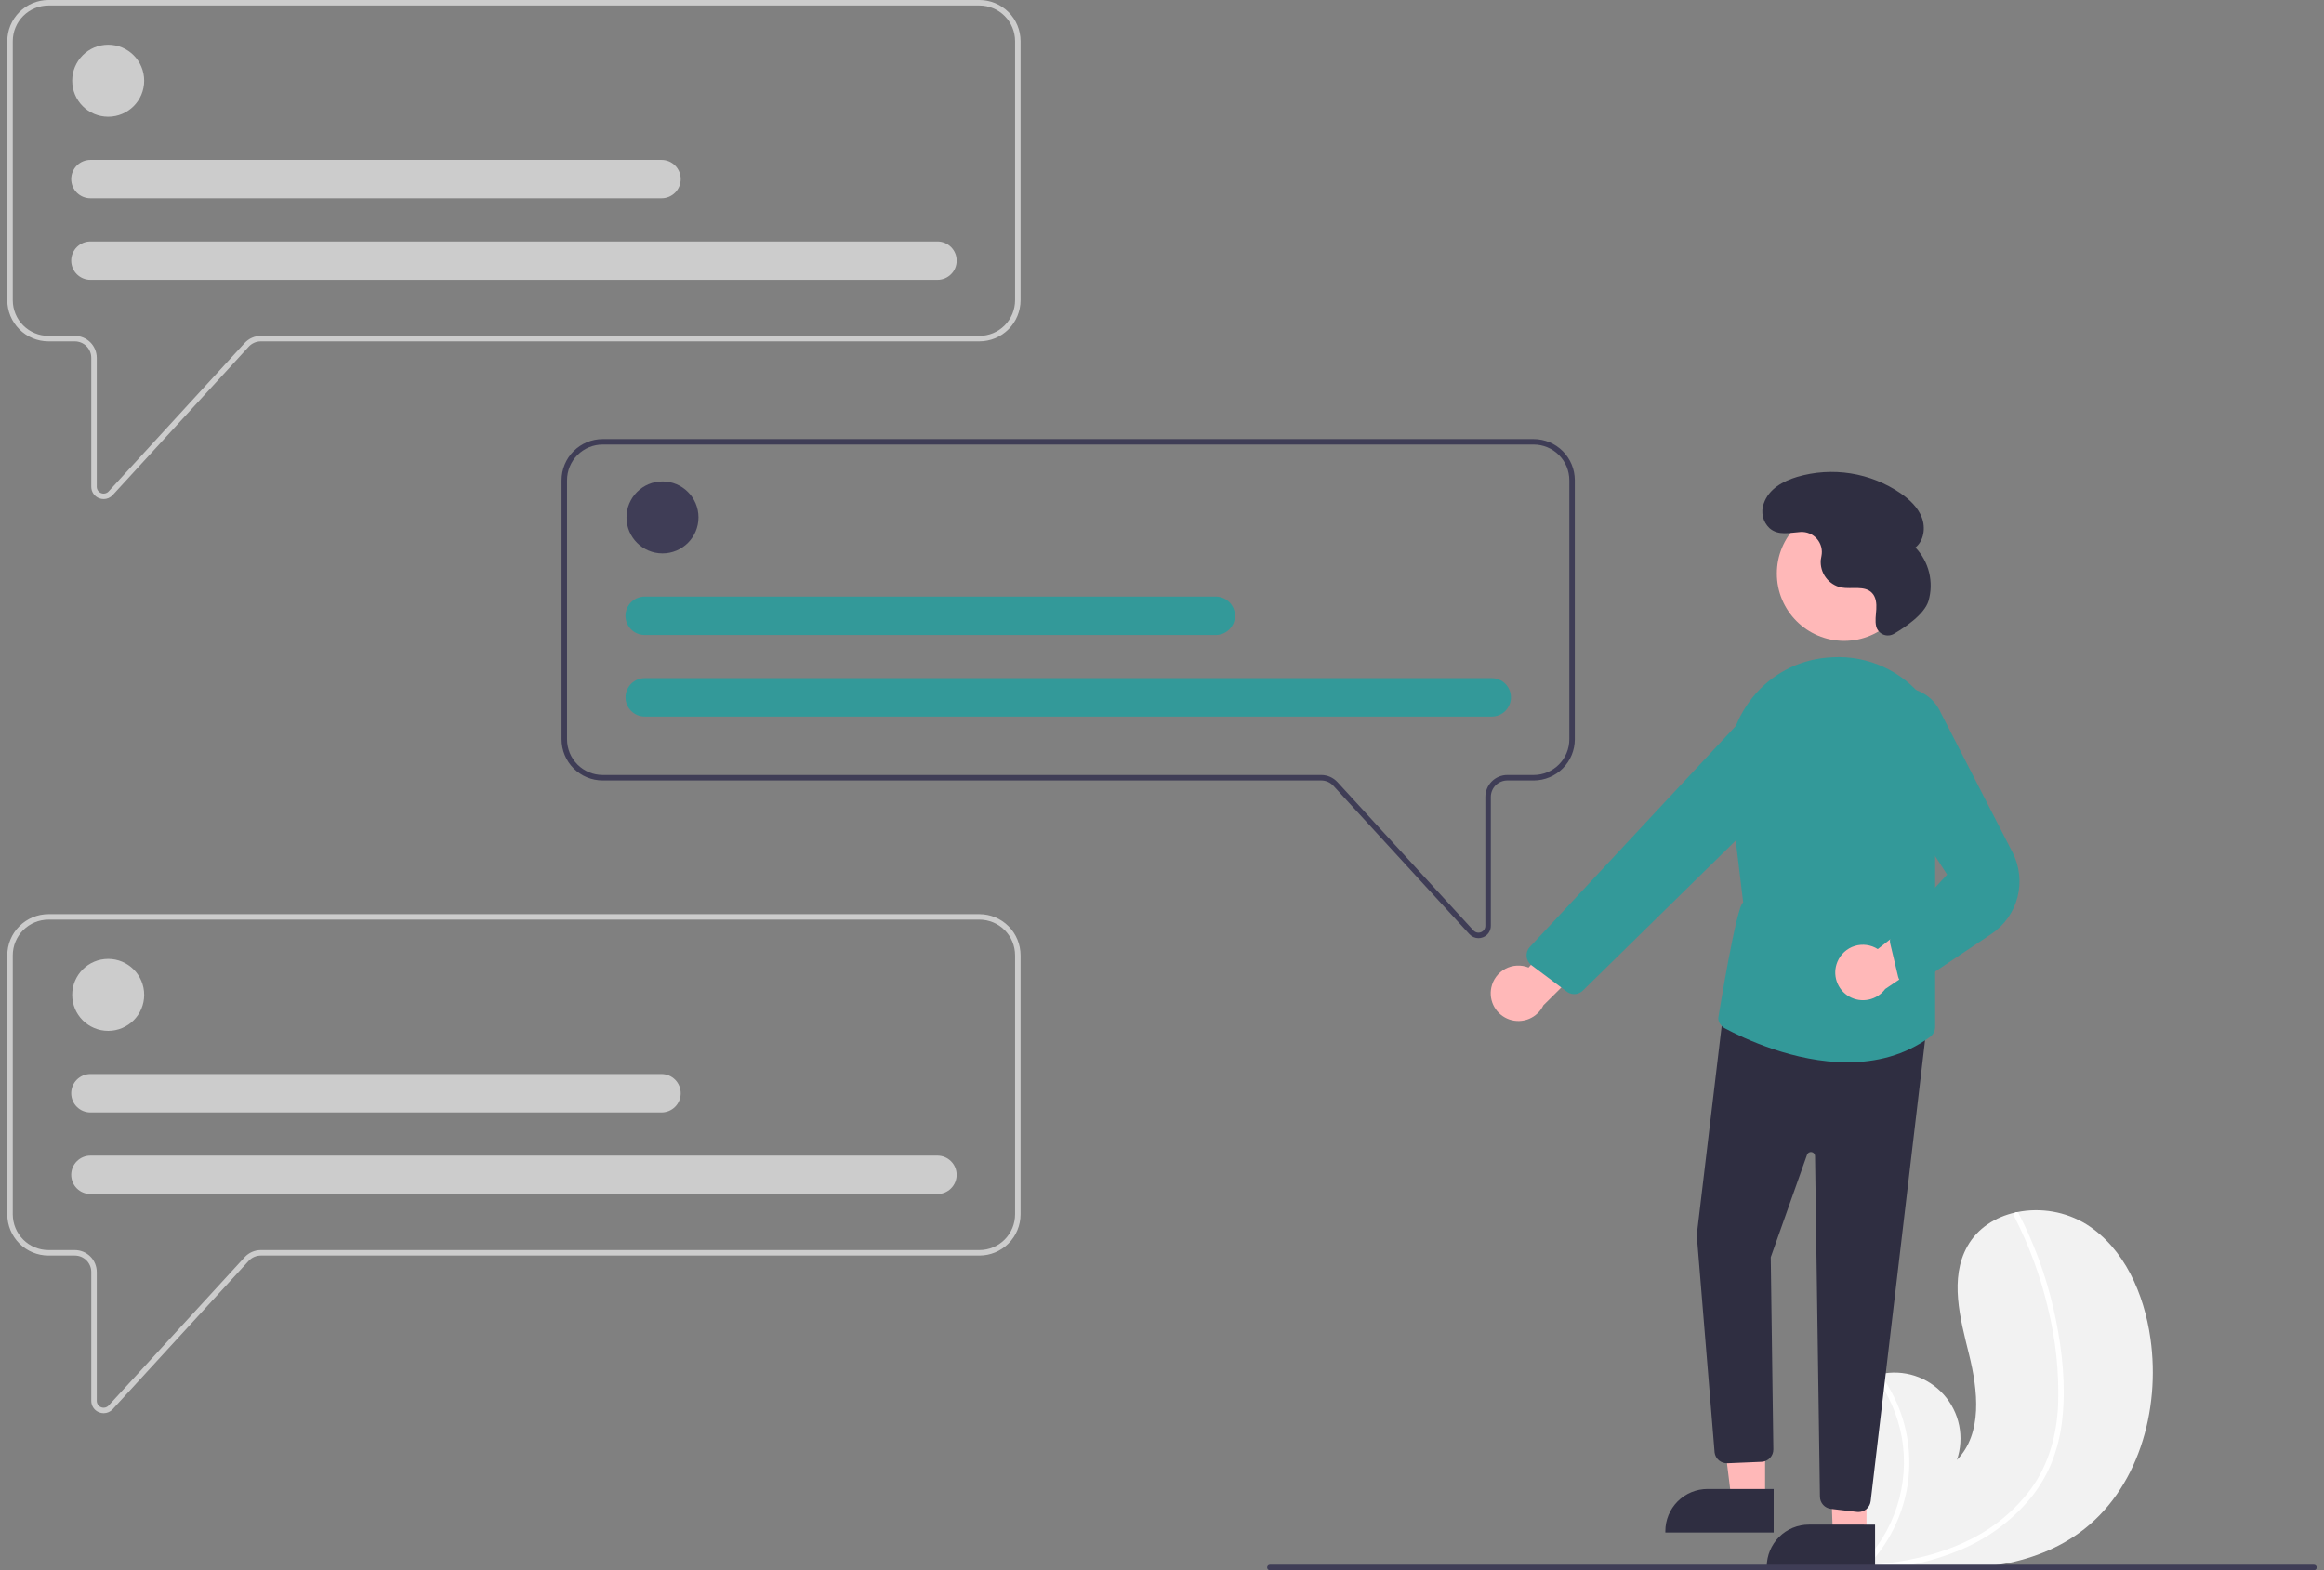 <svg width="296" height="200" viewBox="0 0 296 200" fill="none" xmlns="http://www.w3.org/2000/svg">
<rect x="0" y="0" width="296" height="200" fill="#808080" stroke="none"/>
<g clip-path="url(#clip0_2229_17669)">
<path d="M264.809 195.255C258.212 200.008 249.663 200.246 241.399 199.662C240.245 199.581 239.099 199.485 237.964 199.382C237.957 199.381 237.948 199.381 237.941 199.379C237.887 199.374 237.832 199.369 237.78 199.366C237.546 199.344 237.311 199.322 237.079 199.3L237.134 199.405L237.306 199.729C237.244 199.621 237.182 199.514 237.121 199.406C237.102 199.373 237.082 199.341 237.064 199.308C234.923 195.583 232.8 191.72 232.258 187.466C231.698 183.051 233.272 178.051 237.158 175.881C237.667 175.597 238.207 175.371 238.767 175.207C238.999 175.136 239.235 175.079 239.473 175.029C240.931 174.705 242.448 174.775 243.869 175.232C245.29 175.69 246.564 176.517 247.56 177.63C248.555 178.742 249.236 180.1 249.533 181.563C249.829 183.026 249.731 184.542 249.248 185.955C252.542 182.576 251.928 177.096 250.791 172.515C249.653 167.935 248.274 162.838 250.59 158.724C251.878 156.434 254.142 155.014 256.682 154.441C256.76 154.424 256.838 154.408 256.916 154.393C259.944 153.78 263.091 154.331 265.729 155.937C270.587 158.999 273.083 164.803 273.893 170.489C275.197 179.639 272.31 189.851 264.809 195.255Z" fill="#F2F2F2"/>
<path d="M262.686 180.587C262.494 182.605 262.009 184.585 261.247 186.463C260.544 188.125 259.596 189.673 258.435 191.055C256.022 193.879 252.966 196.083 249.524 197.481C246.921 198.547 244.193 199.28 241.405 199.662C240.252 199.581 239.106 199.485 237.971 199.382C237.964 199.38 237.955 199.381 237.948 199.379C237.893 199.374 237.839 199.369 237.786 199.366C237.552 199.344 237.318 199.322 237.086 199.3L237.14 199.404L237.312 199.729C237.251 199.62 237.189 199.514 237.127 199.405C237.109 199.373 237.088 199.34 237.07 199.307C239.16 197.226 240.72 194.673 241.62 191.864C242.52 189.055 242.734 186.071 242.243 183.162C241.729 180.274 240.541 177.548 238.773 175.207C239.006 175.136 239.241 175.079 239.48 175.028C240.151 175.946 240.74 176.922 241.24 177.944C243.033 181.589 243.605 185.714 242.872 189.709C242.189 193.324 240.49 196.669 237.973 199.352C238.193 199.337 238.416 199.319 238.634 199.299C242.759 198.95 246.876 198.063 250.617 196.246C253.815 194.731 256.592 192.453 258.702 189.612C260.968 186.487 261.966 182.728 262.138 178.908C262.27 174.792 261.839 170.677 260.856 166.678C259.903 162.6 258.454 158.654 256.542 154.928C256.5 154.844 256.491 154.746 256.518 154.655C256.545 154.564 256.607 154.488 256.689 154.441C256.757 154.395 256.842 154.377 256.923 154.393C256.963 154.403 256.999 154.423 257.031 154.449C257.062 154.476 257.087 154.51 257.103 154.547C257.339 155.008 257.57 155.468 257.793 155.934C259.647 159.813 261.013 163.908 261.857 168.124C262.677 172.191 263.115 176.445 262.686 180.587Z" fill="white"/>
<path d="M13.202 63.569C13.005 63.569 12.811 63.532 12.628 63.461C12.332 63.347 12.078 63.146 11.899 62.885C11.72 62.623 11.625 62.313 11.626 61.996V45.58C11.626 45.024 11.405 44.491 11.012 44.098C10.619 43.706 10.086 43.484 9.53 43.484H6.169C4.78 43.482 3.448 42.93 2.466 41.948C1.484 40.965 0.931 39.634 0.93 38.245V5.239C0.931 3.85 1.484 2.518 2.466 1.536C3.448 0.554 4.78 0.002 6.169 0H124.746C126.135 0.002 127.467 0.554 128.449 1.536C129.431 2.518 129.984 3.85 129.985 5.239V38.245C129.984 39.634 129.431 40.965 128.449 41.948C127.467 42.93 126.135 43.482 124.746 43.484H33.221C32.931 43.484 32.643 43.545 32.377 43.662C32.111 43.779 31.873 43.95 31.676 44.163L14.356 63.058C14.21 63.219 14.032 63.347 13.833 63.435C13.634 63.523 13.419 63.569 13.202 63.569ZM6.169 0.698C4.965 0.699 3.81 1.178 2.959 2.03C2.108 2.881 1.629 4.035 1.628 5.239V38.245C1.629 39.449 2.108 40.603 2.959 41.454C3.81 42.306 4.965 42.784 6.169 42.786H9.53C10.271 42.786 10.981 43.081 11.505 43.605C12.029 44.129 12.323 44.839 12.324 45.58V61.996C12.324 62.172 12.377 62.344 12.477 62.489C12.576 62.635 12.717 62.746 12.881 62.81C13.045 62.874 13.225 62.887 13.396 62.847C13.567 62.807 13.723 62.716 13.841 62.586L31.162 43.692C31.424 43.407 31.742 43.179 32.096 43.023C32.451 42.867 32.834 42.786 33.221 42.786H124.746C125.95 42.784 127.104 42.306 127.956 41.454C128.807 40.603 129.286 39.449 129.287 38.245V5.239C129.286 4.035 128.807 2.881 127.956 2.03C127.104 1.178 125.95 0.699 124.746 0.698H6.169Z" fill="#CCCCCC"/>
<path d="M13.78 14.866C16.311 14.866 18.364 12.813 18.364 10.281C18.364 7.75 16.311 5.697 13.78 5.697C11.248 5.697 9.195 7.75 9.195 10.281C9.195 12.813 11.248 14.866 13.78 14.866Z" fill="#CCCCCC"/>
<path d="M119.399 35.647H11.518C11.197 35.648 10.879 35.585 10.582 35.462C10.285 35.339 10.015 35.159 9.787 34.932C9.56 34.705 9.38 34.435 9.257 34.139C9.134 33.842 9.07 33.523 9.07 33.202C9.07 32.881 9.134 32.563 9.257 32.266C9.38 31.969 9.56 31.7 9.787 31.472C10.015 31.245 10.285 31.065 10.582 30.943C10.879 30.82 11.197 30.757 11.518 30.757H119.399C119.721 30.757 120.039 30.82 120.336 30.943C120.633 31.065 120.903 31.245 121.13 31.472C121.357 31.7 121.538 31.969 121.661 32.266C121.784 32.563 121.847 32.881 121.847 33.202C121.847 33.523 121.784 33.842 121.661 34.139C121.538 34.435 121.357 34.705 121.13 34.932C120.903 35.159 120.633 35.339 120.336 35.462C120.039 35.585 119.721 35.648 119.399 35.647Z" fill="#CCCCCC"/>
<path d="M84.254 25.256H11.518C11.197 25.257 10.879 25.194 10.582 25.071C10.285 24.948 10.015 24.768 9.787 24.541C9.56 24.314 9.38 24.045 9.257 23.748C9.134 23.451 9.07 23.133 9.07 22.812C9.07 22.49 9.134 22.172 9.257 21.875C9.38 21.578 9.56 21.309 9.787 21.082C10.015 20.855 10.285 20.675 10.582 20.552C10.879 20.429 11.197 20.366 11.518 20.367H84.254C84.575 20.366 84.894 20.429 85.191 20.552C85.487 20.675 85.757 20.855 85.985 21.082C86.212 21.309 86.392 21.578 86.515 21.875C86.638 22.172 86.702 22.49 86.702 22.812C86.702 23.133 86.638 23.451 86.515 23.748C86.392 24.045 86.212 24.314 85.985 24.541C85.757 24.768 85.487 24.948 85.191 25.071C84.894 25.194 84.575 25.257 84.254 25.256Z" fill="#CCCCCC"/>
<path d="M13.202 180.008C13.005 180.008 12.811 179.971 12.628 179.899C12.332 179.786 12.078 179.585 11.899 179.323C11.72 179.061 11.625 178.752 11.626 178.435V162.018C11.626 161.463 11.405 160.93 11.012 160.537C10.619 160.144 10.086 159.923 9.53 159.922H6.169C4.78 159.921 3.448 159.368 2.466 158.386C1.484 157.404 0.931 156.072 0.93 154.683V121.677C0.931 120.288 1.484 118.957 2.466 117.975C3.448 116.992 4.78 116.44 6.169 116.438H124.746C126.135 116.44 127.467 116.992 128.449 117.975C129.431 118.957 129.984 120.288 129.985 121.677V154.683C129.984 156.072 129.431 157.404 128.449 158.386C127.467 159.368 126.135 159.921 124.746 159.922H33.221C32.931 159.923 32.643 159.983 32.377 160.1C32.111 160.217 31.873 160.388 31.676 160.602L14.356 179.497C14.21 179.657 14.032 179.786 13.833 179.874C13.634 179.962 13.419 180.008 13.202 180.008ZM6.169 117.137C4.965 117.138 3.81 117.617 2.959 118.468C2.108 119.319 1.629 120.473 1.628 121.677V154.683C1.629 155.887 2.108 157.041 2.959 157.893C3.81 158.744 4.965 159.223 6.169 159.224H9.53C10.271 159.225 10.981 159.52 11.505 160.043C12.029 160.567 12.323 161.277 12.324 162.018V178.435C12.324 178.611 12.377 178.783 12.477 178.928C12.576 179.073 12.717 179.185 12.881 179.249C13.045 179.312 13.225 179.325 13.396 179.285C13.567 179.245 13.723 179.155 13.841 179.025L31.162 160.13C31.424 159.845 31.742 159.617 32.096 159.461C32.451 159.305 32.834 159.225 33.221 159.224H124.746C125.95 159.223 127.104 158.744 127.956 157.893C128.807 157.041 129.286 155.887 129.287 154.683V121.677C129.286 120.473 128.807 119.319 127.956 118.468C127.104 117.617 125.95 117.138 124.746 117.137L6.169 117.137Z" fill="#CCCCCC"/>
<path d="M188.307 119.497C188.089 119.496 187.874 119.451 187.676 119.363C187.477 119.275 187.299 119.146 187.152 118.985L169.832 100.091C169.636 99.877 169.397 99.706 169.131 99.589C168.865 99.472 168.578 99.411 168.287 99.411H76.762C75.373 99.409 74.042 98.857 73.06 97.875C72.077 96.893 71.525 95.561 71.523 94.172V61.166C71.525 59.777 72.077 58.446 73.06 57.463C74.042 56.481 75.373 55.929 76.762 55.927H195.34C196.729 55.929 198.061 56.481 199.043 57.463C200.025 58.446 200.577 59.777 200.579 61.166V94.172C200.577 95.561 200.025 96.893 199.043 97.875C198.061 98.857 196.729 99.409 195.34 99.411H191.978C191.423 99.412 190.89 99.633 190.497 100.026C190.104 100.419 189.883 100.951 189.882 101.507V117.923C189.884 118.24 189.789 118.55 189.61 118.812C189.431 119.073 189.177 119.274 188.881 119.388C188.698 119.46 188.503 119.496 188.307 119.497ZM76.762 56.625C75.558 56.627 74.404 57.105 73.553 57.957C72.702 58.808 72.223 59.962 72.222 61.166V94.172C72.223 95.376 72.702 96.53 73.553 97.382C74.404 98.233 75.558 98.712 76.762 98.713H168.287C168.675 98.713 169.058 98.794 169.412 98.95C169.767 99.106 170.085 99.334 170.347 99.619L187.667 118.514C187.786 118.643 187.941 118.734 188.113 118.774C188.284 118.814 188.464 118.801 188.628 118.737C188.792 118.674 188.932 118.562 189.032 118.417C189.131 118.271 189.184 118.099 189.184 117.923V101.507C189.185 100.766 189.48 100.056 190.004 99.532C190.527 99.008 191.238 98.714 191.978 98.713H195.34C196.544 98.712 197.698 98.233 198.549 97.382C199.401 96.53 199.879 95.376 199.881 94.172V61.166C199.879 59.962 199.401 58.808 198.549 57.957C197.698 57.105 196.544 56.627 195.34 56.625L76.762 56.625Z" fill="#3F3D56"/>
<path d="M13.78 131.304C16.311 131.304 18.364 129.252 18.364 126.72C18.364 124.188 16.311 122.136 13.78 122.136C11.248 122.136 9.195 124.188 9.195 126.72C9.195 129.252 11.248 131.304 13.78 131.304Z" fill="#CCCCCC"/>
<path d="M119.399 152.086H11.518C11.197 152.086 10.879 152.023 10.582 151.9C10.285 151.778 10.015 151.598 9.787 151.371C9.56 151.143 9.38 150.874 9.257 150.577C9.134 150.28 9.07 149.962 9.07 149.641C9.07 149.319 9.134 149.001 9.257 148.704C9.38 148.408 9.56 148.138 9.787 147.911C10.015 147.684 10.285 147.504 10.582 147.381C10.879 147.258 11.197 147.195 11.518 147.196H119.399C120.048 147.196 120.67 147.453 121.128 147.912C121.587 148.37 121.844 148.992 121.844 149.641C121.844 150.289 121.587 150.911 121.128 151.37C120.67 151.828 120.048 152.086 119.399 152.086Z" fill="#CCCCCC"/>
<path d="M84.254 141.695H11.518C11.197 141.695 10.879 141.632 10.582 141.51C10.285 141.387 10.015 141.207 9.787 140.98C9.56 140.753 9.38 140.483 9.257 140.186C9.134 139.89 9.07 139.571 9.07 139.25C9.07 138.929 9.134 138.611 9.257 138.314C9.38 138.017 9.56 137.747 9.787 137.52C10.015 137.293 10.285 137.113 10.582 136.99C10.879 136.868 11.197 136.805 11.518 136.805H84.254C84.575 136.805 84.894 136.868 85.191 136.99C85.487 137.113 85.757 137.293 85.985 137.52C86.212 137.747 86.392 138.017 86.515 138.314C86.638 138.611 86.702 138.929 86.702 139.25C86.702 139.571 86.638 139.89 86.515 140.186C86.392 140.483 86.212 140.753 85.985 140.98C85.757 141.207 85.487 141.387 85.191 141.51C84.894 141.632 84.575 141.695 84.254 141.695Z" fill="#CCCCCC"/>
<path d="M84.381 70.487C86.913 70.487 88.965 68.435 88.965 65.903C88.965 63.371 86.913 61.319 84.381 61.319C81.849 61.319 79.797 63.371 79.797 65.903C79.797 68.435 81.849 70.487 84.381 70.487Z" fill="#3F3D56"/>
<path d="M189.998 91.269H82.117C81.468 91.269 80.847 91.011 80.388 90.553C79.93 90.094 79.672 89.472 79.672 88.824C79.672 88.175 79.93 87.553 80.388 87.095C80.847 86.636 81.468 86.379 82.117 86.379H189.998C190.647 86.379 191.268 86.636 191.727 87.095C192.185 87.553 192.443 88.175 192.443 88.824C192.443 89.472 192.185 90.094 191.727 90.553C191.268 91.011 190.647 91.269 189.998 91.269Z" fill="#339999"/>
<path d="M154.848 80.878H82.112C81.791 80.879 81.472 80.816 81.175 80.693C80.878 80.57 80.609 80.39 80.381 80.163C80.154 79.936 79.974 79.666 79.85 79.37C79.727 79.073 79.664 78.754 79.664 78.433C79.664 78.112 79.727 77.794 79.85 77.497C79.974 77.2 80.154 76.93 80.381 76.703C80.609 76.476 80.878 76.296 81.175 76.174C81.472 76.051 81.791 75.988 82.112 75.988H154.848C155.169 75.988 155.487 76.051 155.784 76.174C156.081 76.296 156.351 76.476 156.578 76.703C156.806 76.93 156.986 77.2 157.109 77.497C157.232 77.794 157.296 78.112 157.296 78.433C157.296 78.754 157.232 79.073 157.109 79.37C156.986 79.666 156.806 79.936 156.578 80.163C156.351 80.39 156.081 80.57 155.784 80.693C155.487 80.816 155.169 80.879 154.848 80.878Z" fill="#339999"/>
<path d="M189.946 125.779C190.051 125.277 190.265 124.804 190.572 124.393C190.88 123.982 191.273 123.644 191.726 123.402C192.178 123.16 192.678 123.019 193.19 122.991C193.703 122.963 194.215 123.048 194.691 123.239L202.879 113.831L204.619 120.074L196.576 128.052C196.202 128.83 195.555 129.445 194.758 129.778C193.961 130.111 193.069 130.141 192.252 129.861C191.435 129.58 190.749 129.01 190.324 128.258C189.899 127.506 189.764 126.624 189.946 125.779Z" fill="#FFB8B8"/>
<path d="M234.885 81.627C239.62 81.627 243.458 77.789 243.458 73.054C243.458 68.32 239.62 64.481 234.885 64.481C230.151 64.481 226.312 68.32 226.312 73.054C226.312 77.789 230.151 81.627 234.885 81.627Z" fill="#FFB8B8"/>
<path d="M224.815 191.055L220.536 191.055L218.5 174.549L224.816 174.55L224.815 191.055Z" fill="#FFB8B8"/>
<path d="M225.907 195.203L212.109 195.203V195.028C212.109 194.323 212.248 193.625 212.518 192.973C212.788 192.321 213.184 191.729 213.682 191.231C214.181 190.732 214.773 190.336 215.425 190.066C216.076 189.797 216.775 189.658 217.48 189.658L225.907 189.658L225.907 195.203Z" fill="#2F2E41"/>
<path d="M237.731 195.593L233.452 195.592L232.859 179.481L237.732 179.087L237.731 195.593Z" fill="#FFB8B8"/>
<path d="M238.821 199.741L225.023 199.74V199.566C225.023 198.86 225.162 198.162 225.432 197.511C225.702 196.859 226.098 196.267 226.596 195.768C227.095 195.27 227.687 194.874 228.339 194.604C228.99 194.334 229.689 194.195 230.394 194.195L238.821 194.196L238.821 199.741Z" fill="#2F2E41"/>
<path d="M236.519 192.58L233.186 192.188C232.809 192.143 232.46 191.962 232.205 191.679C231.95 191.397 231.806 191.031 231.799 190.651L231.175 147.251C231.173 147.129 231.128 147.01 231.048 146.917C230.968 146.824 230.858 146.762 230.736 146.743C230.615 146.723 230.491 146.746 230.385 146.809C230.279 146.871 230.199 146.969 230.158 147.084L225.535 160.138L225.865 184.607C225.871 185.011 225.721 185.401 225.446 185.697C225.171 185.993 224.793 186.172 224.389 186.196L220.039 186.38C219.641 186.403 219.249 186.274 218.942 186.02C218.635 185.766 218.435 185.406 218.383 185.011L216.111 157.331L216.109 157.314L219.557 128.407L245.45 130.28L238.262 191.205C238.217 191.586 238.033 191.938 237.746 192.194C237.458 192.449 237.088 192.591 236.703 192.591C236.642 192.591 236.58 192.588 236.519 192.58Z" fill="#2F2E41"/>
<path d="M219.666 130.969C219.433 130.845 219.236 130.664 219.092 130.444C218.949 130.223 218.863 129.969 218.844 129.706C218.844 129.706 221.172 115.227 222.025 114.955L220.159 99.471C219.935 97.582 220.091 95.668 220.617 93.84C221.143 92.013 222.029 90.309 223.223 88.828C224.373 87.392 225.802 86.204 227.423 85.335C229.045 84.466 230.826 83.935 232.658 83.773C232.919 83.75 233.179 83.732 233.437 83.719C235.646 83.601 237.851 84.018 239.865 84.934C241.878 85.851 243.64 87.24 245.002 88.984C246.414 90.742 247.381 92.816 247.82 95.028C248.259 97.241 248.156 99.526 247.522 101.691L246.475 105.335V130.799C246.474 131.048 246.414 131.293 246.302 131.514C246.189 131.736 246.026 131.927 245.825 132.074C242.565 134.467 238.88 135.313 235.3 135.313C228.524 135.313 222.121 132.284 219.666 130.969Z" fill="#339999"/>
<path d="M199.563 126.309L195.06 122.942C194.883 122.81 194.736 122.642 194.629 122.449C194.521 122.257 194.456 122.044 194.436 121.824C194.416 121.604 194.443 121.383 194.515 121.174C194.586 120.966 194.701 120.774 194.852 120.613L221.68 91.826C222.541 90.91 223.702 90.333 224.952 90.2C226.203 90.067 227.459 90.387 228.494 91.102C229.124 91.541 229.65 92.114 230.033 92.78C230.417 93.446 230.649 94.188 230.713 94.954C230.778 95.719 230.672 96.49 230.405 97.21C230.137 97.931 229.714 98.583 229.166 99.121L201.604 126.173C201.362 126.413 201.048 126.567 200.71 126.611C200.372 126.656 200.029 126.589 199.732 126.42C199.674 126.387 199.617 126.35 199.563 126.309Z" fill="#339999"/>
<path d="M234.029 122.498C234.226 122.024 234.524 121.599 234.903 121.253C235.282 120.907 235.732 120.649 236.222 120.495C236.711 120.342 237.229 120.298 237.737 120.366C238.246 120.434 238.733 120.613 239.165 120.89L248.968 113.179L249.509 119.638L240.117 125.971C239.603 126.665 238.853 127.148 238.008 127.326C237.162 127.504 236.281 127.367 235.531 126.939C234.78 126.511 234.213 125.822 233.936 125.004C233.659 124.185 233.692 123.294 234.029 122.498Z" fill="#FFB8B8"/>
<path d="M242.806 125.508C242.546 125.428 242.312 125.281 242.127 125.082C241.942 124.883 241.812 124.639 241.75 124.374L240.76 120.215C240.688 119.92 240.704 119.61 240.806 119.324C240.908 119.037 241.093 118.788 241.336 118.605L247.999 111.4L238.198 96.288C237.457 95.374 237.039 94.241 237.009 93.064C236.98 91.888 237.342 90.736 238.037 89.786C238.592 89.03 239.336 88.434 240.195 88.058C241.054 87.682 241.998 87.54 242.929 87.647C243.861 87.753 244.748 88.103 245.501 88.662C246.253 89.222 246.845 89.97 247.215 90.832L256.326 108.566C257.232 110.328 257.458 112.362 256.961 114.28C256.464 116.198 255.279 117.866 253.632 118.966L244.32 125.186C244.035 125.441 243.666 125.582 243.284 125.583C243.121 125.583 242.96 125.557 242.806 125.508Z" fill="#339999"/>
<path d="M241.241 80.718C241.039 80.84 240.812 80.913 240.577 80.932C240.342 80.951 240.106 80.916 239.887 80.83C239.668 80.743 239.471 80.607 239.313 80.433C239.155 80.258 239.039 80.049 238.974 79.823L238.969 79.802C238.795 79.088 238.932 78.342 238.977 77.609C239.023 76.876 238.947 76.071 238.445 75.535C237.509 74.536 235.857 75.077 234.51 74.831C233.722 74.659 233.022 74.206 232.544 73.556C232.065 72.906 231.839 72.103 231.909 71.299C231.927 71.147 231.957 70.994 231.99 70.842C232.072 70.455 232.063 70.055 231.964 69.672C231.866 69.29 231.68 68.935 231.421 68.636C231.162 68.338 230.838 68.103 230.473 67.951C230.108 67.799 229.713 67.734 229.319 67.76C227.96 67.845 226.495 68.264 225.365 67.264C224.95 66.869 224.662 66.36 224.534 65.802C224.407 65.244 224.446 64.661 224.648 64.125C225.281 62.268 227.091 61.288 228.884 60.745C231.102 60.091 233.438 59.94 235.722 60.302C238.005 60.664 240.18 61.531 242.087 62.839C243.225 63.632 244.29 64.631 244.781 65.93C245.271 67.228 245.047 68.871 243.961 69.736C244.811 70.626 245.412 71.724 245.704 72.92C245.996 74.116 245.969 75.368 245.624 76.549C245.095 78.288 242.534 79.965 241.241 80.718Z" fill="#2F2E41"/>
<path d="M295.073 199.651C295.073 199.743 295.036 199.832 294.97 199.897C294.905 199.963 294.816 200 294.724 200H161.74C161.647 200 161.558 199.963 161.493 199.898C161.427 199.832 161.391 199.743 161.391 199.651C161.391 199.558 161.427 199.469 161.493 199.404C161.558 199.339 161.647 199.302 161.74 199.302H294.724C294.816 199.302 294.905 199.339 294.97 199.404C295.036 199.47 295.073 199.558 295.073 199.651Z" fill="#3F3D56"/>
</g>
<defs>
<clipPath id="clip0_2229_17669">
<rect width="294.147" height="200" fill="white" transform="translate(0.93)"/>
</clipPath>
</defs>
</svg>
